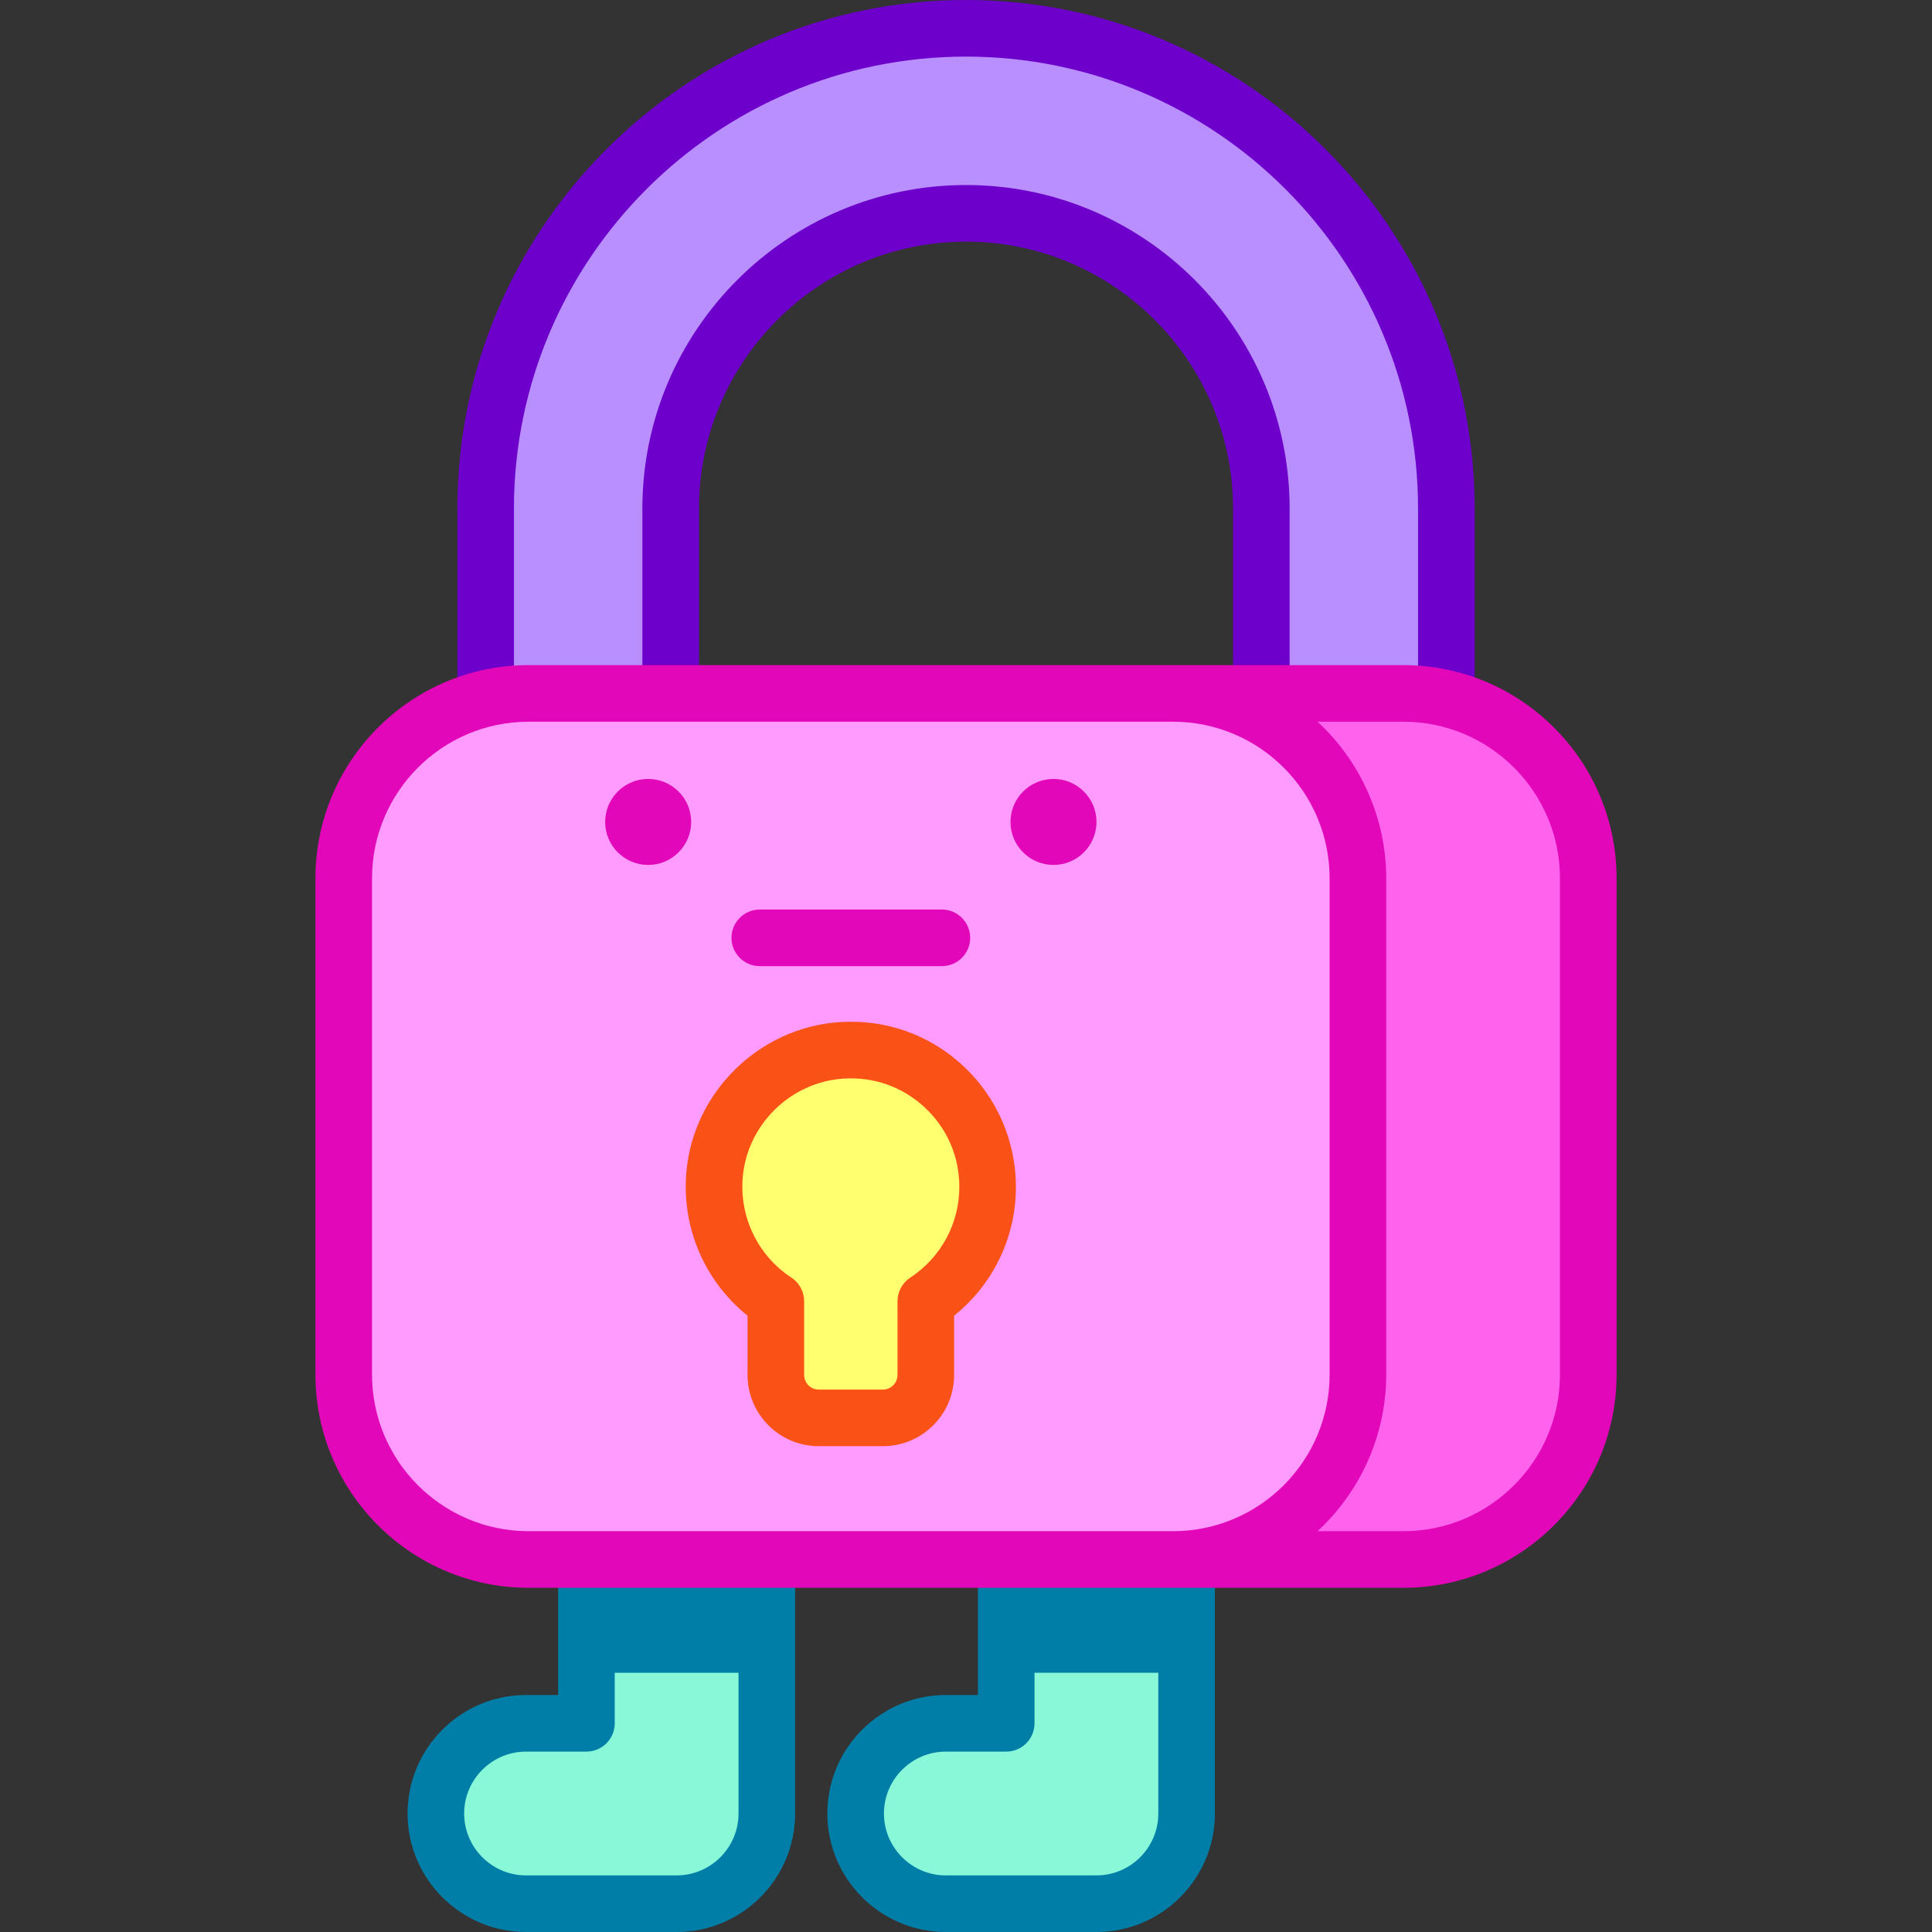 <svg id="Capa_1" enable-background="new 0 0 512 512" height="512" viewBox="0 0 512 512" width="512" xmlns="http://www.w3.org/2000/svg"><rect x="0" y="0" width="512" height="512" fill="#333333" stroke="none"/><g><path d="m155.41 413.281v43.413h-15.997c-13.201 0-23.903 10.702-23.903 23.903s10.702 23.903 23.903 23.903h39.9c13.201 0 23.903-10.702 23.903-23.903v-67.316z" fill="#88f8d8"/><path d="m266.658 413.281v43.413h-15.997c-13.201 0-23.903 10.702-23.903 23.903s10.702 23.903 23.903 23.903h39.9c13.201 0 23.903-10.702 23.903-23.903v-67.316z" fill="#88f8d8"/><g><path d="m179.313 512h-39.899c-17.315 0-31.403-14.087-31.403-31.403s14.088-31.403 31.403-31.403h8.496v-32.912c0-4.142 3.357-7.5 7.5-7.5s7.5 3.358 7.5 7.5v40.412c0 4.142-3.357 7.5-7.5 7.5h-15.996c-9.045 0-16.403 7.359-16.403 16.403s7.357 16.403 16.402 16.403h39.899c9.045 0 16.403-7.358 16.403-16.403v-64.316c0-4.142 3.357-7.5 7.5-7.5s7.5 3.358 7.5 7.5v64.316c.001 17.316-14.087 31.403-31.402 31.403z" fill="#007ea8"/></g><g><path d="m290.562 512h-39.9c-17.315 0-31.403-14.087-31.403-31.403s14.088-31.403 31.403-31.403h8.497v-32.912c0-4.142 3.357-7.5 7.5-7.5s7.5 3.358 7.5 7.5v40.412c0 4.142-3.357 7.5-7.5 7.5h-15.997c-9.045 0-16.403 7.359-16.403 16.403s7.357 16.403 16.402 16.403h39.9c9.045 0 16.403-7.358 16.403-16.403v-64.316c0-4.142 3.357-7.5 7.5-7.5s7.5 3.358 7.5 7.5v64.316c.001 17.316-14.087 31.403-31.402 31.403z" fill="#007ea8"/></g><path d="m155.41 413.281h47.807v30.023h-47.807z" fill="#007ea8"/><path d="m266.658 443.303h44.208c1.207 0 2.405-.037 3.599-.091v-29.931h-47.807z" fill="#007ea8"/><path d="m140.09 183.761h37.648v-48.966c0-43.152 35.116-78.258 78.268-78.258 43.142 0 78.258 35.106 78.258 78.258v48.966h37.648c3.923 0 7.732.474 11.388 1.345v-50.311c0-70.303-56.993-127.295-127.295-127.295h-.01c-70.302 0-127.294 56.992-127.294 127.294v50.311c3.656-.87 7.466-1.344 11.389-1.344z" fill="#b98eff"/><g><path d="m383.3 189.605c-4.143 0-7.5-3.358-7.5-7.5v-47.311c0-66.054-53.74-119.794-119.795-119.794-66.064 0-119.804 53.74-119.804 119.794v47.311c0 4.142-3.357 7.5-7.5 7.5s-7.5-3.358-7.5-7.5v-47.311c0-74.325 60.469-134.794 134.794-134.794 74.336 0 134.805 60.469 134.805 134.794v47.311c0 4.143-3.358 7.5-7.5 7.5z" fill="#6d00ca"/></g><g><path d="m334.264 188.261c-4.143 0-7.5-3.358-7.5-7.5v-45.966c0-39.016-31.742-70.758-70.759-70.758-39.021 0-70.768 31.742-70.768 70.758v45.966c0 4.142-3.357 7.5-7.5 7.5s-7.5-3.358-7.5-7.5v-45.966c0-47.287 38.476-85.758 85.768-85.758 47.287 0 85.759 38.471 85.759 85.758v45.966c0 4.142-3.358 7.5-7.5 7.5z" fill="#6d00ca"/></g><path d="m359.862 232.757v131.538c0 27.06-21.936 48.986-48.996 48.986h-170.776c-27.06 0-48.996-21.926-48.996-48.986v-131.538c0-27.06 21.936-48.996 48.996-48.996h170.777c27.059 0 48.995 21.936 48.995 48.996z" fill="#ff9bff"/><path d="m420.908 232.757v131.538c0 27.06-21.936 48.986-48.996 48.986h-61.045c27.06 0 48.996-21.926 48.996-48.986v-131.538c0-27.06-21.936-48.996-48.996-48.996h61.045c27.059 0 48.996 21.936 48.996 48.996z" fill="#ff63ed"/><path d="m222.905 278.367c-17.622 1.216-32.005 15.315-33.54 32.912-1.223 14.015 5.541 26.547 16.243 33.574v19.531c0 6.279 5.09 11.37 11.37 11.37h17.001c6.279 0 11.37-5.09 11.37-11.37v-19.531c9.866-6.479 16.385-17.635 16.385-30.32-.001-20.875-17.642-37.628-38.829-36.166z" fill="#ffff6f"/><path d="m371.911 176.261c-15.984 0-165.506 0-231.821 0-31.152 0-56.497 25.344-56.497 56.496v131.538c0 31.146 25.345 56.486 56.497 56.486h231.821c31.152 0 56.496-25.34 56.496-56.486v-131.538c0-31.152-25.344-56.496-56.496-56.496zm-273.318 188.033v-131.537c0-22.881 18.615-41.496 41.497-41.496h170.776c22.881 0 41.496 18.615 41.496 41.496v131.538c0 22.875-18.615 41.486-41.496 41.486h-170.776c-22.882 0-41.497-18.611-41.497-41.487zm314.814 0c0 22.875-18.615 41.486-41.496 41.486h-22.741c11.277-10.43 18.192-25.368 18.192-41.486v-131.537c0-16.082-6.929-31.097-18.195-41.496h22.744c22.881 0 41.496 18.615 41.496 41.496z" fill="#e207b9"/><g><path d="m233.979 383.253h-17.001c-10.405 0-18.87-8.465-18.87-18.87v-15.721c-11.35-9.106-17.497-23.321-16.214-38.036 1.849-21.191 19.258-38.277 40.495-39.742 12.292-.848 23.978 3.292 32.938 11.656 8.837 8.248 13.905 19.909 13.905 31.992 0 13.382-6.056 25.858-16.385 34.132v15.719c.001 10.405-8.464 18.87-18.868 18.87zm-10.557-97.404c-13.943.962-25.372 12.175-26.585 26.081-.926 10.612 4.013 20.825 12.888 26.653 2.111 1.387 3.383 3.743 3.383 6.269v19.531c0 2.134 1.736 3.87 3.87 3.87h17.001c2.134 0 3.869-1.736 3.869-3.87v-19.531c0-2.526 1.271-4.883 3.384-6.269 8.141-5.346 13.001-14.337 13.001-24.051 0-8.058-3.246-15.525-9.14-21.027-5.889-5.495-13.588-8.215-21.671-7.656zm-.517-7.482h.01z" fill="#f95116"/></g><circle cx="279.185" cy="217.823" fill="#e207b9" r="11.395"/><g><path d="m249.607 256.036h-48.259c-4.143 0-7.5-3.358-7.5-7.5s3.357-7.5 7.5-7.5h48.259c4.143 0 7.5 3.358 7.5 7.5s-3.357 7.5-7.5 7.5z" fill="#e207b9"/></g><circle cx="171.771" cy="217.823" fill="#e207b9" r="11.395"/></g></svg>